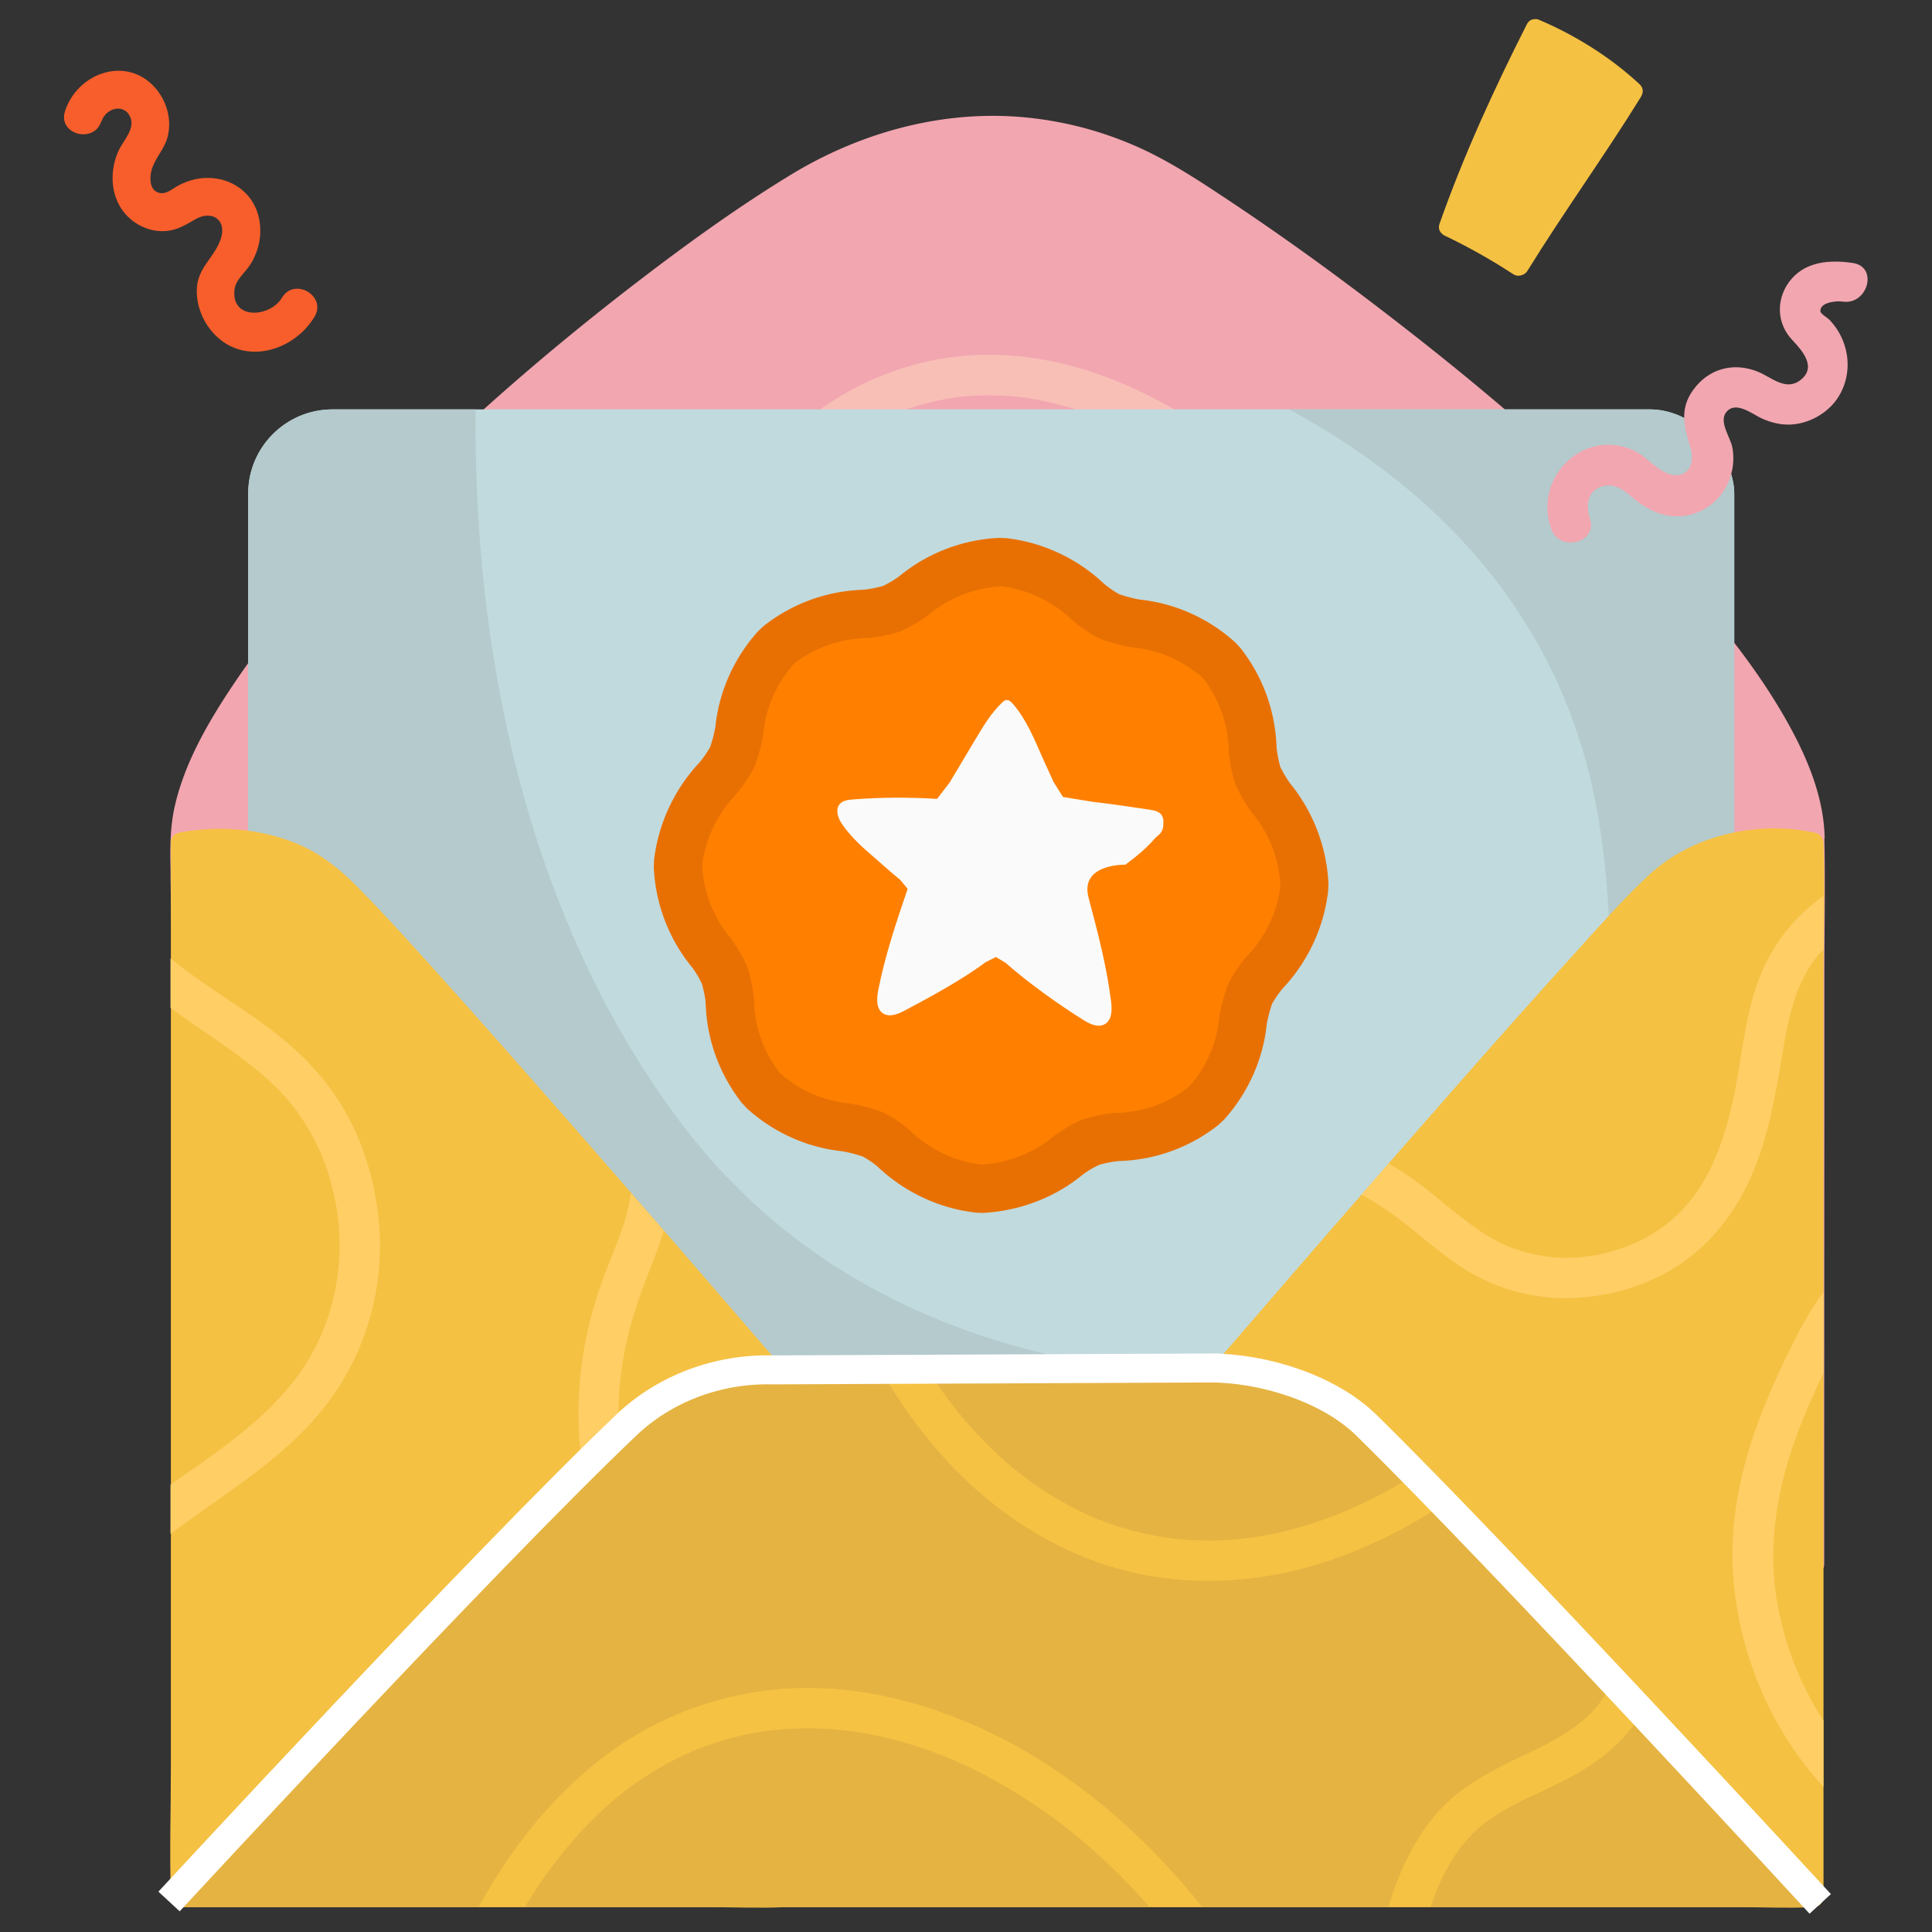 <svg id="Illustration" xmlns="http://www.w3.org/2000/svg" viewBox="0 0 200 200"><rect x="0" y="0" width="200" height="200" fill="#333333" stroke="none"/><defs><clipPath id="clippath"><path class="cls-2" d="M-58.23 196.28h-119.64c-6.22 0-11.14-1.84-11.14-17.26v-71.68h141.16l.72 79.22c0 5.36-5.73 9.71-11.09 9.71Z"/></clipPath><clipPath id="clippath-1"><path class="cls-2" d="m-33.95 109.11-168.02.58-1.66-38.53c0-5.99 3.64-12.91 11.12-12.52l146.87-.91c5.99 0 11.19 5.81 11.19 11.81l.5 39.58Z"/></clipPath><clipPath id="clippath-2"><rect class="cls-2" x="25.69" y="42.38" width="153.84" height="113.29" rx="8.73" ry="8.73"/></clipPath><clipPath id="clippath-3"><path class="cls-2" d="M80.96 195.16H17.65V84.64s9.43-2.16 16.16 3.85 47.15 53.1 47.15 53.1v53.58Zm44.49 0h63.31V84.64s-9.43-2.16-16.16 3.85-47.15 53.1-47.15 53.1v53.58Zm0-53.58H80.96v53.58h44.49v-53.58Z"/></clipPath><clipPath id="clippath-4"><path class="cls-2" d="M189.82 197.38H18.59s31.28-34.79 46.38-48.92c4.08-3.82 9.73-5.91 15.58-5.76s46.08-.2 46.08-.2h.31c5.76 0 11.26 2.16 15.21 5.97 14.65 14.13 47.66 48.91 47.66 48.91Z"/></clipPath><style>.cls-2{fill:none}.cls-10,.cls-11,.cls-12,.cls-14,.cls-16,.cls-2,.cls-6,.cls-8{stroke-width:0}.cls-6{fill:#b4cacc}.cls-8{fill:#f5c143}.cls-10{fill:#e5b342}.cls-11{fill:#ffcf66}.cls-12{fill:#ffb2c1}.cls-14{fill:#f2a6b0}.cls-16{fill:#f6c243}</style></defs><g style="clip-path:url(#clippath)"><rect class="cls-12" x="-5.62" y="181.84" width="9.37" height="23.22" rx="4.52" ry="4.52"/><rect class="cls-12" x="-5.62" y="181.84" width="9.37" height="23.22" rx="4.52" ry="4.52" transform="rotate(90 -.935 193.455)"/><rect class="cls-12" x="-5.62" y="96.5" width="9.37" height="23.22" rx="4.52" ry="4.52"/><rect class="cls-12" x="-5.62" y="96.5" width="9.37" height="23.22" rx="4.52" ry="4.52" transform="rotate(90 -.935 108.115)"/></g><g style="clip-path:url(#clippath-1)"><rect class="cls-12" x="-3.26" y="97.55" width="9.37" height="23.22" rx="4.52" ry="4.52"/><rect class="cls-12" x="-3.26" y="97.55" width="9.37" height="23.22" rx="4.52" ry="4.52" transform="rotate(90 1.425 109.155)"/><rect class="cls-12" x="56.95" y="77.56" width="9.37" height="23.22" rx="4.52" ry="4.52"/><rect class="cls-12" x="56.95" y="77.56" width="9.37" height="23.22" rx="4.52" ry="4.52" transform="rotate(90 61.635 89.165)"/><rect class="cls-12" x="33.55" y="97.55" width="9.37" height="23.22" rx="4.52" ry="4.52"/><rect class="cls-12" x="33.55" y="97.55" width="9.37" height="23.22" rx="4.52" ry="4.52" transform="rotate(90 38.24 109.16)"/><rect class="cls-12" x="56.95" y="120.83" width="9.37" height="23.22" rx="4.52" ry="4.52"/><rect class="cls-12" x="56.95" y="120.83" width="9.37" height="23.22" rx="4.52" ry="4.52" transform="rotate(90 61.635 132.435)"/><rect class="cls-12" x="82.49" y="97.55" width="9.37" height="23.22" rx="4.52" ry="4.52"/><rect class="cls-12" x="82.49" y="97.55" width="9.37" height="23.22" rx="4.52" ry="4.52" transform="rotate(90 87.18 109.16)"/><rect class="cls-12" x="14.94" y="71.71" width="9.37" height="23.22" rx="4.52" ry="4.52"/><rect class="cls-12" x="14.94" y="71.71" width="9.37" height="23.22" rx="4.52" ry="4.52" transform="rotate(90 19.625 83.315)"/><rect class="cls-12" x="14.94" y="126.5" width="9.37" height="23.22" rx="4.52" ry="4.52"/><rect class="cls-12" x="14.94" y="126.5" width="9.37" height="23.22" rx="4.52" ry="4.52" transform="rotate(90 19.63 138.11)"/></g><path class="cls-14" d="M188.89 86.75c-.09-4.48-2.01-8.79-4.21-12.61-2.92-5.06-6.63-9.66-10.52-14-9.36-10.44-20.14-19.62-31.25-28.13-5.28-4.05-10.68-7.94-16.23-11.61-2.99-1.98-5.98-3.93-9.28-5.35a37.3 37.3 0 0 0-11.98-2.96c-8.3-.62-16.59 1.74-23.65 6.06-5.34 3.26-10.44 6.94-15.41 10.74-11.04 8.45-21.55 17.72-30.95 27.97-4.11 4.47-8.03 9.16-11.4 14.22-2.53 3.8-4.94 7.98-5.94 12.48-.45 2.04-.47 4.14-.42 6.23.22 40.05 9.39 74.22 9.39 74.22l161.67.09v-1.67c.08-.14.13-.3.13-.5 0-7.68 0-15.35.01-23.03 0-8.03 0-16.06.01-24.08v-14.05c0-4.66.1-9.34 0-14Z"/><path d="M72.61 66.19c1.54-3.8 3.43-7.48 5.71-10.89.5-.74 1.02-1.47 1.56-2.19.29-.39 1.03-1.3 1.56-1.9 1.1-1.26 2.28-2.46 3.53-3.56.29-.25.58-.5.88-.74.15-.12.29-.24.44-.36.49-.39-.33.24.17-.13.64-.48 1.29-.94 1.96-1.36 1.24-.79 2.54-1.48 3.88-2.09.07-.03.6-.25.13-.06.16-.06.32-.13.48-.19.32-.12.64-.24.96-.35a27.58 27.58 0 0 1 3.9-1.03c.33-.06.66-.11.98-.17.09-.02.65-.08.1-.02.22-.03.44-.05.66-.08 1.38-.14 2.77-.18 4.16-.11.67.03 1.34.08 2.01.16l.5.06c-.55-.07.02 0 .11.02.39.06.78.13 1.17.2 1.41.27 2.81.63 4.17 1.06.67.22 1.33.45 1.99.7.33.13.66.26.99.4-.45-.19.1.04.16.07.22.1.44.19.66.29 2.77 1.27 5.4 2.83 7.86 4.61l.93.69c.02.02.53.41.19.15.15.12.31.24.46.36a56.913 56.913 0 0 1 5.62 5.11c2.82 2.91 5.02 5.66 7.21 8.91 2.31 3.43 4.32 7.06 6.03 10.82.47 1.03 1.96 1.28 2.87.75 1.06-.62 1.22-1.83.75-2.87-3.13-6.88-7.28-13.31-12.35-18.93-4.54-5.03-9.93-9.46-15.99-12.52-5.5-2.78-11.65-4.51-17.85-4.25-6.22.26-12.18 2.49-17.12 6.27-6.24 4.79-10.74 11.46-13.98 18.56-.53 1.15-1.02 2.32-1.5 3.49-.43 1.05.46 2.3 1.46 2.58 1.2.33 2.15-.41 2.58-1.46Z" style="fill:#f8bfb7;stroke-width:0"/><path d="M10.52 12.54c.46-1.42 2.48-1.91 3.02-.26.38 1.17-.84 2.36-1.29 3.37-.83 1.89-.85 4.18.31 5.95 1.05 1.6 3.02 2.57 4.93 2.28 1.06-.16 1.88-.7 2.79-1.21 1.7-.95 3.3.13 2.53 2.19-.72 1.93-2.4 2.89-2.44 5.17-.03 1.86.82 3.71 2.21 4.94 3.2 2.82 7.97 1.18 9.98-2.18 1.29-2.16-2.08-4.12-3.37-1.97-1.21 2.03-5.24 2.36-4.92-.79.11-1.11 1.16-1.84 1.71-2.75s.92-2.02.96-3.1c.2-4.87-4.73-7.15-8.64-4.88-.6.35-1.28.97-2.07.57-.85-.43-.72-1.77-.48-2.46.38-1.11 1.24-1.98 1.57-3.13.51-1.79-.02-3.77-1.23-5.16-2.98-3.42-8.08-1.58-9.36 2.39-.77 2.4 3 3.42 3.76 1.04Z" style="fill:#f75e2b;stroke-width:0"/><rect x="25.69" y="42.38" width="153.84" height="113.29" rx="8.73" ry="8.73" style="fill:#c1dade;stroke-width:0"/><g style="clip-path:url(#clippath-2)"><path class="cls-6" d="M195.55 166.91c4.91-3.82-1.8-98.03-2.01-131.19-.08-13.41-83.75-7.3-96.93-4.81 0 0 60.67 5.39 68.84 53.7 8.05 47.58-27.87 84.69-27.87 84.69l57.96-2.39Z"/><path class="cls-6" d="M3.81 49.86C1.16 55.49 44.82 154.29 60 183.77c6.14 11.93 86.12-35.93 96.75-44.12 0 0-57.47 15.51-86.62-23.88-28.71-38.79-19.49-92.15-19.49-92.15L3.81 49.86Z"/></g><path d="M135.04 91.57c-.15-3.26-1.38-6.44-3.46-8.96-.54-.73-.99-1.51-1.37-2.32-.27-.94-.45-1.9-.53-2.75-.08-3.25-1.19-6.33-3.2-8.91l-.25-.27c-2.42-2.19-5.43-3.5-8.54-3.81-.97-.16-1.91-.41-2.84-.75-.81-.44-1.57-.96-2.18-1.48a15.289 15.289 0 0 0-8.74-4.12h-.35c-3.28.14-6.49 1.39-8.92 3.43-.73.54-1.53 1.01-2.37 1.39-.94.27-1.9.45-2.75.53-3.25.08-6.33 1.19-8.91 3.2l-.27.25c-2.19 2.42-3.5 5.43-3.81 8.54-.16.97-.41 1.94-.75 2.84-.44.81-.96 1.55-1.48 2.18a15.289 15.289 0 0 0-4.12 8.74v.37c.13 3.28 1.39 6.49 3.43 8.92.54.73 1.01 1.53 1.39 2.37.27.94.48 1.9.53 2.75.08 3.25 1.21 6.35 3.2 8.91l.25.27c2.42 2.19 5.43 3.5 8.54 3.81.97.16 1.91.41 2.84.75.81.44 1.57.96 2.16 1.48 2.37 2.27 5.48 3.74 8.74 4.12h.37c3.28-.16 6.49-1.39 8.92-3.43.73-.54 1.53-1.01 2.37-1.39.94-.27 1.9-.45 2.75-.53a14.96 14.96 0 0 0 8.91-3.2l.27-.25c2.19-2.42 3.5-5.43 3.81-8.54.16-.97.41-1.91.75-2.84.44-.81.96-1.57 1.48-2.18 2.27-2.37 3.74-5.48 4.12-8.74v-.37Z" style="fill:#ff8000;stroke-width:0"/><path d="M120.25 84.36c-.3-.38-.82-.48-1.3-.55-1.75-.26-3.8-.58-5.8-.8l-3.11-.51-.97-1.54c-.37-.8-.75-1.63-1.1-2.41-.88-1.99-1.7-4.06-3.13-5.7-.17-.2-.39-.4-.65-.38-.18.02-.33.14-.46.27-1.13 1.08-1.95 2.44-2.75 3.79L98.31 81c-.58.75-1.04 1.35-1.3 1.7-2.91-.18-5.83-.17-8.74.06-.48.04-1.01.1-1.33.46-.47.53-.23 1.37.15 1.97.7 1.08 1.78 2.17 2.95 3.17 1.27 1.09 2.09 1.87 3.13 2.7l.79.95c-1.18 3.46-2.35 6.94-3.05 10.52-.16.84-.22 1.89.49 2.37.65.43 1.51.1 2.2-.26 2.52-1.33 5.99-3.21 8.44-5.04l1.06-.53 1.01.61c2.33 2.07 5.66 4.43 8.08 5.93.66.41 1.5.8 2.18.41.74-.43.76-1.48.65-2.33-.45-3.65-1.39-7.21-2.33-10.76s3.82-3.42 3.82-3.42c.1-.07.18-.14.28-.22 1.06-.79 2.04-1.65 2.79-2.53l.51-.46c.27-.32.37-.7.33-1.06.05-.31 0-.62-.19-.87Z" style="fill:#fafafa;stroke-width:0"/><path d="m101.68 125.56-.67-.03c-3.78-.43-7.38-2.12-10.15-4.75-.41-.36-.94-.72-1.51-1.04-.69-.24-1.41-.43-2.14-.56-3.63-.37-7.13-1.94-9.88-4.43l-.55-.59c-2.33-3-3.62-6.56-3.73-10.32-.04-.54-.17-1.23-.39-2-.28-.59-.62-1.17-1.01-1.7-2.39-2.88-3.8-6.55-3.97-10.34v-.1l.03-.67c.43-3.76 2.11-7.35 4.72-10.12a11 11 0 0 0 1.08-1.57c.23-.66.42-1.39.55-2.13.37-3.62 1.94-7.13 4.43-9.88l.59-.55c2.98-2.33 6.54-3.61 10.29-3.73.63-.06 1.34-.2 2.03-.39.59-.28 1.16-.62 1.7-1.01 2.88-2.39 6.55-3.8 10.34-3.97h.1l.64.03c3.77.43 7.36 2.11 10.13 4.74.44.37.98.74 1.54 1.06.7.24 1.42.43 2.14.56 3.63.37 7.13 1.94 9.88 4.43l.55.59c2.33 2.98 3.61 6.54 3.73 10.29.06.63.2 1.33.39 2.02.3.61.63 1.16 1 1.68a17.76 17.76 0 0 1 3.98 10.38v.1l-.03.67c-.43 3.77-2.11 7.36-4.74 10.13-.37.45-.74.99-1.06 1.54-.24.69-.43 1.41-.56 2.14-.37 3.62-1.94 7.13-4.43 9.88l-.58.54a17.346 17.346 0 0 1-10.3 3.73c-.63.06-1.34.2-2.03.39-.59.28-1.17.62-1.7 1.01-2.85 2.36-6.51 3.77-10.33 3.97h-.11Zm-.2-5.01h.15c2.69-.16 5.36-1.19 7.34-2.85l.13-.1c.88-.65 1.82-1.2 2.81-1.65l.35-.13c1.08-.31 2.19-.53 3.21-.62h.17c2.69-.08 5.23-.98 7.35-2.62l.11-.1c1.75-1.97 2.85-4.46 3.1-7.03l.02-.17c.19-1.11.48-2.21.86-3.27l.15-.34c.51-.94 1.13-1.84 1.78-2.61l.1-.11c1.88-1.97 3.1-4.52 3.43-7.2v-.16a12.75 12.75 0 0 0-2.88-7.39l-.09-.11c-.62-.84-1.15-1.74-1.62-2.74l-.14-.37a17.44 17.44 0 0 1-.62-3.21v-.17c-.08-2.67-.98-5.21-2.62-7.35l-.1-.1c-1.97-1.75-4.46-2.85-7.03-3.1l-.17-.02a19.8 19.8 0 0 1-3.28-.86l-.34-.15c-.94-.51-1.85-1.13-2.61-1.78l-.11-.1c-1.97-1.88-4.52-3.1-7.21-3.43h-.14c-2.66.14-5.33 1.17-7.33 2.85l-.13.1c-.88.64-1.82 1.2-2.8 1.65l-.35.13c-1.08.31-2.19.53-3.21.62h-.17c-2.67.08-5.21.98-7.35 2.62l-.1.1c-1.75 1.97-2.85 4.46-3.1 7.03l-.02.17c-.19 1.15-.49 2.26-.87 3.29l-.15.32c-.48.88-1.07 1.75-1.75 2.58l-.12.14c-1.88 1.97-3.1 4.52-3.43 7.2v.16c.13 2.66 1.17 5.33 2.85 7.33l.1.13c.64.88 1.2 1.82 1.65 2.8l.13.35c.35 1.22.56 2.32.63 3.27v.11c.07 2.67.98 5.21 2.62 7.35l.1.1c1.97 1.75 4.46 2.86 7.03 3.1l.18.02c1.12.19 2.22.48 3.27.86l.34.15c.98.53 1.88 1.15 2.62 1.8l.08.07c1.97 1.88 4.52 3.1 7.2 3.43Z" style="fill:#e87003;stroke-width:0"/><path class="cls-14" d="M164.59 53.65c-.58-1.61-.03-3.29 1.84-3.4 1.27-.07 2.16.98 3.11 1.69 1.75 1.32 3.74 1.92 5.88 1.21 1.84-.61 3.25-2.12 3.77-3.98.26-.92.32-1.93.14-2.87-.21-1.05-1.44-2.67-.61-3.66.99-1.18 2.68.24 3.71.7.94.42 1.91.65 2.94.61 1.85-.09 3.72-1.11 4.78-2.62 1.2-1.72 1.43-3.93.7-5.88-.33-.89-.82-1.67-1.48-2.36-.16-.16-.89-.61-.92-.83-.11-.95 1.59-1.14 2.28-1.04 2.61.4 3.73-3.58 1.1-3.99-2.41-.37-5.05-.18-6.62 1.95-1.37 1.87-1.28 4.31.31 6 1.06 1.13 2.65 2.89.76 4.24-1.45 1.03-2.91-.35-4.23-.91-2.33-.98-4.81-.5-6.47 1.47-1.76 2.09-1.33 3.97-.59 6.33.66 2.13-.72 3.62-2.81 2.49-1.14-.62-1.94-1.69-3.17-2.22-5.23-2.25-10.31 2.97-8.43 8.17.9 2.49 4.9 1.41 3.99-1.1Z"/><path class="cls-8" d="M170.04 9.6v-.02c.05-.29-.03-.59-.31-.86-3.02-2.81-6.66-5.08-10.46-6.69-.11-.05-.23-.06-.35-.05-.33-.01-.66.14-.86.53-3.38 6.68-6.52 13.51-9.01 20.57v.01c0 .02-.02.05-.03.07-.15.44-.02.79.24 1.02.07.08.15.14.25.19 2.47 1.18 4.86 2.52 7.15 4.02.26.17.59.19.87.09.17-.05.33-.14.47-.29.05-.05.09-.11.13-.17 3.77-6.1 7.98-11.91 11.75-18.01.06-.1.1-.21.13-.31l.03-.11ZM188.76 87.43v-.19c0-.44-.32-.91-.77-1.01-5.92-1.34-12.79.17-17.26 4.32-2.77 2.57-5.27 5.45-7.81 8.24-4.08 4.49-8.11 9.04-12.12 13.6-4.27 4.86-8.53 9.73-12.77 14.62-3.34 3.84-6.66 7.69-9.99 11.54l-2.81 3.26c-.17.19-.36.4-.54.61H81.72c-.57-.68-1.15-1.34-1.73-2.01-2.91-3.38-5.82-6.75-8.74-10.12-4.12-4.76-8.26-9.5-12.4-14.24-4.18-4.77-8.38-9.54-12.62-14.26-3.02-3.36-6.04-6.75-9.21-9.96-1.77-1.79-3.68-3.36-6.01-4.38-3.29-1.43-6.99-1.89-10.56-1.53-.67.07-1.34.15-1.99.29-.45.1-.77.57-.77 1.01v95.73c0 4.4-.15 8.83 0 13.24v.19c0 .57.48 1.05 1.05 1.05h54.79c2.53 0 5.09.11 7.62 0h98.84c2.53 0 5.09.11 7.62 0h.11c.57 0 1.05-.48 1.05-1.05v-95.73c0-4.4.15-8.83 0-13.24Z"/><g style="clip-path:url(#clippath-3)"><path class="cls-11" d="M125.1 122.02c2-.36 4.02-.6 6.05-.62 1.77-.02 3.22.1 4.74.42 2.91.62 4.91 1.61 7.43 3.29 3.41 2.27 6.26 5.36 9.95 7.2 3.25 1.62 6.95 2.32 10.57 2s7.12-1.44 10.1-3.46c3.35-2.28 5.79-5.48 7.39-9.18 1.68-3.92 2.43-8.04 3.11-12.22.35-2.13.74-4.27 1.44-6.32.29-.84.64-1.63 1.07-2.4.38-.67.88-1.4 1.22-1.8 2.28-2.68 5.13-4.38 8.51-5.19 1.62-.39 3.2-.53 5.07-.36.15.01.3.03.45.04-.3-.03.48.08.56.09.44.08.88.18 1.32.3.91.25 1.56.51 2.24.85 1.01.5 2.27.27 2.87-.75.54-.93.27-2.36-.75-2.87-6.26-3.12-14.07-2.3-19.74 1.76-3.07 2.2-5.31 5.1-6.64 8.63-1.55 4.1-1.76 8.56-2.73 12.8-.87 3.79-2.2 7.69-4.83 10.64-2.24 2.51-5.1 4.08-8.34 4.86s-6.45.62-9.61-.53c-3.58-1.31-6.71-4.52-9.88-6.85-2.77-2.03-5.89-3.68-9.25-4.47-4.43-1.05-9-.7-13.44.1-1.11.2-1.74 1.56-1.46 2.58.32 1.17 1.46 1.67 2.58 1.46ZM198.34 187.54c-7.93-4.88-13.26-13.46-14.53-22.68-.67-4.85.07-10 1.65-14.76.91-2.75 2.07-5.4 3.34-8 1.18-2.43 2.43-4.93 4.22-6.97 2.03-2.32 4.65-3.91 7.26-5.48 3.07-1.84 6.14-3.68 9.2-5.52 2.31-1.39.21-5.01-2.12-3.62-2.88 1.73-5.76 3.46-8.64 5.18-2.58 1.55-5.2 3.11-7.42 5.17s-3.92 4.75-5.32 7.47-2.74 5.64-3.84 8.56c-2.04 5.37-3.2 11.11-2.67 16.86.48 5.22 2.06 10.3 4.66 14.86 2.91 5.1 7.06 9.47 12.06 12.55 2.3 1.42 4.41-2.21 2.12-3.62ZM59.96 107.98c3.4 4.05 5.76 9.27 5.44 14.64-.18 2.94-1.39 5.7-2.45 8.4s-1.96 5.58-2.47 8.51c-1.95 11.23.81 23.3 9.53 31.08 4.46 3.97 9.99 6.52 15.96 6.97 1.13.08 2.1-1.02 2.1-2.1 0-1.2-.96-2.01-2.1-2.1-9.49-.71-17.65-8.26-20.52-17.32-1.66-5.25-1.84-10.92-.77-16.31.57-2.89 1.52-5.63 2.6-8.36s2.13-5.69 2.31-8.77c.39-6.49-2.58-12.73-6.67-17.6-.73-.87-2.21-.75-2.96 0-.86.86-.73 2.09 0 2.96ZM6.81 91c2.27 7.9 9.44 12.4 15.8 16.8 2.97 2.05 6.09 4.41 8.15 7.27s3.21 5.68 3.9 8.99c1.28 6.17.08 12.92-3.7 18.18-4.39 6.11-11.42 9.79-17.25 14.33-3.43 2.67-6.67 5.81-8.42 9.86-1.99 4.62-1.78 9.68-1.44 14.59.08 1.13.91 2.1 2.1 2.1 1.07 0 2.17-.96 2.1-2.1-.29-4.14-.6-8.42.85-12.4 1.26-3.44 4.1-6.13 6.88-8.38 5.95-4.82 12.97-8.46 17.79-14.56 4.41-5.59 6.4-12.77 5.58-19.85-.41-3.55-1.4-6.98-3.08-10.15-1.77-3.35-4.33-6.16-7.28-8.51-6.27-5-15.53-8.92-17.94-17.29-.74-2.59-4.79-1.49-4.04 1.11Z"/></g><path class="cls-10" d="M187.41 196.39H19.02s31.74-33.23 46.59-47.13c4.02-3.76 9.57-5.81 15.33-5.66s45.31-.2 45.31-.2h.31c5.66 0 11.07 2.12 14.96 5.87 14.41 13.89 45.89 47.12 45.89 47.12Z"/><path class="cls-10" d="M187.41 195.34H25.84c-2.17 0-4.38-.14-6.55 0h-.28l.74 1.79c2.71-2.84 5.44-5.67 8.17-8.5 6.01-6.22 12.04-12.42 18.12-18.58 6.09-6.17 12.2-12.34 18.48-18.32 1.68-1.6 3.34-3.16 5.36-4.33 2.58-1.49 5.5-2.4 8.47-2.67 1.6-.14 3.24-.08 4.85-.09 5.89-.03 11.79-.05 17.68-.08l19.95-.09c1.68 0 3.36-.01 5.04-.02 3.97-.02 7.83.82 11.27 2.84 2.03 1.19 3.67 2.77 5.33 4.4 1.37 1.34 2.73 2.69 4.09 4.04 3.09 3.08 6.15 6.19 9.2 9.31 6.34 6.47 12.63 12.99 18.9 19.54 3.82 3.98 7.63 7.98 11.43 11.98l.56.59c.93.98 2.41-.5 1.48-1.48a3235.49 3235.49 0 0 0-26.47-27.59c-6.08-6.26-12.01-12.32-18.17-18.33-1.8-1.76-3.66-3.4-5.89-4.61-2.63-1.43-5.52-2.3-8.49-2.64-1.69-.19-3.38-.14-5.08-.14-5.92.03-11.84.05-17.76.08l-20.07.09c-1.66 0-3.31.02-4.97.02-4.28 0-8.4.8-12.17 2.9-3.74 2.09-6.75 5.46-9.8 8.43-3.18 3.1-6.33 6.23-9.46 9.38-6.48 6.5-12.89 13.07-19.28 19.66-3.91 4.03-7.81 8.08-11.69 12.13-.19.2-.38.39-.56.59-.62.65-.18 1.79.74 1.79H180.58c2.18 0 4.37.04 6.55 0h.28c1.35 0 1.35-2.1 0-2.1Z"/><g style="clip-path:url(#clippath-4)"><path class="cls-16" d="M50.64 204.6c3.25-7.28 7.41-13.8 13.59-18.82.15-.12.3-.24.46-.37.27-.21-.11.08.27-.2.33-.25.67-.49 1.01-.73.67-.46 1.35-.9 2.05-1.32.68-.41 1.38-.79 2.1-1.14.35-.18.71-.34 1.06-.51.16-.07.33-.15.49-.22.44-.19-.08.02.24-.1 1.43-.56 2.88-1.05 4.37-1.42.74-.18 1.48-.34 2.22-.46.17-.03.34-.06.52-.08.09-.01.68-.1.41-.06s.25-.03.33-.04l.61-.06a34.383 34.383 0 0 1 6.82.03l.53.06c.09.01.68.09.42.05s.26.04.34.05c.21.03.41.06.61.1 3.11.52 6.16 1.42 9.08 2.61l.19.08c.2.09.4.17.6.26.37.16.74.33 1.11.51.74.35 1.48.72 2.21 1.11a57.317 57.317 0 0 1 6.44 4.02c.35.25.7.51 1.04.77.08.06.45.34.34.26-.08-.06.32.25.42.33 1.38 1.09 2.71 2.25 3.99 3.45s2.57 2.51 3.77 3.84c.61.67 1.21 1.36 1.79 2.06.29.35.59.7.87 1.06.13.16.27.33.4.5.06.07.42.54.26.33 2.29 2.96 4.33 6.11 6.13 9.39.46.83.9 1.68 1.32 2.53.51 1.01 1.94 1.3 2.87.75 1.03-.6 1.26-1.85.75-2.87-3.45-6.91-7.99-13.33-13.43-18.82-5.05-5.1-10.95-9.51-17.48-12.52-6.06-2.79-12.68-4.49-19.38-4.25-6.64.24-13.14 2.37-18.6 6.18-6.62 4.62-11.6 11.2-15.22 18.36-.53 1.06-1.04 2.13-1.52 3.21s-.3 2.25.75 2.87c.89.52 2.4.29 2.87-.75ZM155.03 146.25c-6.05 5.27-12.99 9.75-20.67 11.91-5.98 1.68-12.02 1.81-17.92.07-.7-.21-1.4-.44-2.08-.69-.34-.13-.68-.26-1.02-.4s.44.2-.14-.06c-.24-.11-.49-.21-.73-.33-1.33-.61-2.62-1.32-3.86-2.09-2.61-1.63-4.59-3.27-6.84-5.58s-3.94-4.49-5.7-7.28c-.86-1.37-1.66-2.78-2.4-4.22s-1.42-2.94-1.93-4.24c-3.02-7.55-4.41-15.32-4.46-23.33-.02-2.7-4.21-2.7-4.19 0 .09 14.52 4.57 29.49 14.29 40.5 4.32 4.89 9.73 8.8 15.86 11.07 6.32 2.34 13.22 2.62 19.78 1.23 9.42-2 17.8-7.35 24.97-13.59.85-.74.76-2.2 0-2.96-.85-.85-2.11-.75-2.96 0ZM167.11 165.5c.68 1.74.9 3.22.74 5.07-.12 1.42-.65 3.09-1.4 4.42-1.82 3.27-5.06 4.99-8.39 6.56-3.8 1.8-7.44 3.61-10.04 7.03-2.62 3.45-4.26 7.82-5.06 12.05-.94 5.04-.75 10.22.66 15.15.74 2.59 4.78 1.49 4.04-1.11-1.15-4.04-1.45-8.33-.74-12.47s2.13-8.38 4.76-11.54c2.52-3.02 6.28-4.38 9.72-6.08 3.55-1.75 6.78-4.04 8.72-7.58 2.09-3.82 2.6-8.51 1.01-12.6-.41-1.05-1.41-1.79-2.58-1.46-1.01.28-1.88 1.52-1.46 2.58Z"/></g><path d="M188.43 197.09s-32.72-35.57-46.99-49.56c-3.85-3.78-10.6-5.92-16.21-5.92h1.08l-46.28.2c-5.7-.15-11.21 1.92-15.19 5.71-14.71 14-47.34 49.32-47.34 49.32" style="fill:none;stroke:#fff;stroke-miterlimit:10;stroke-width:3px"/></svg>